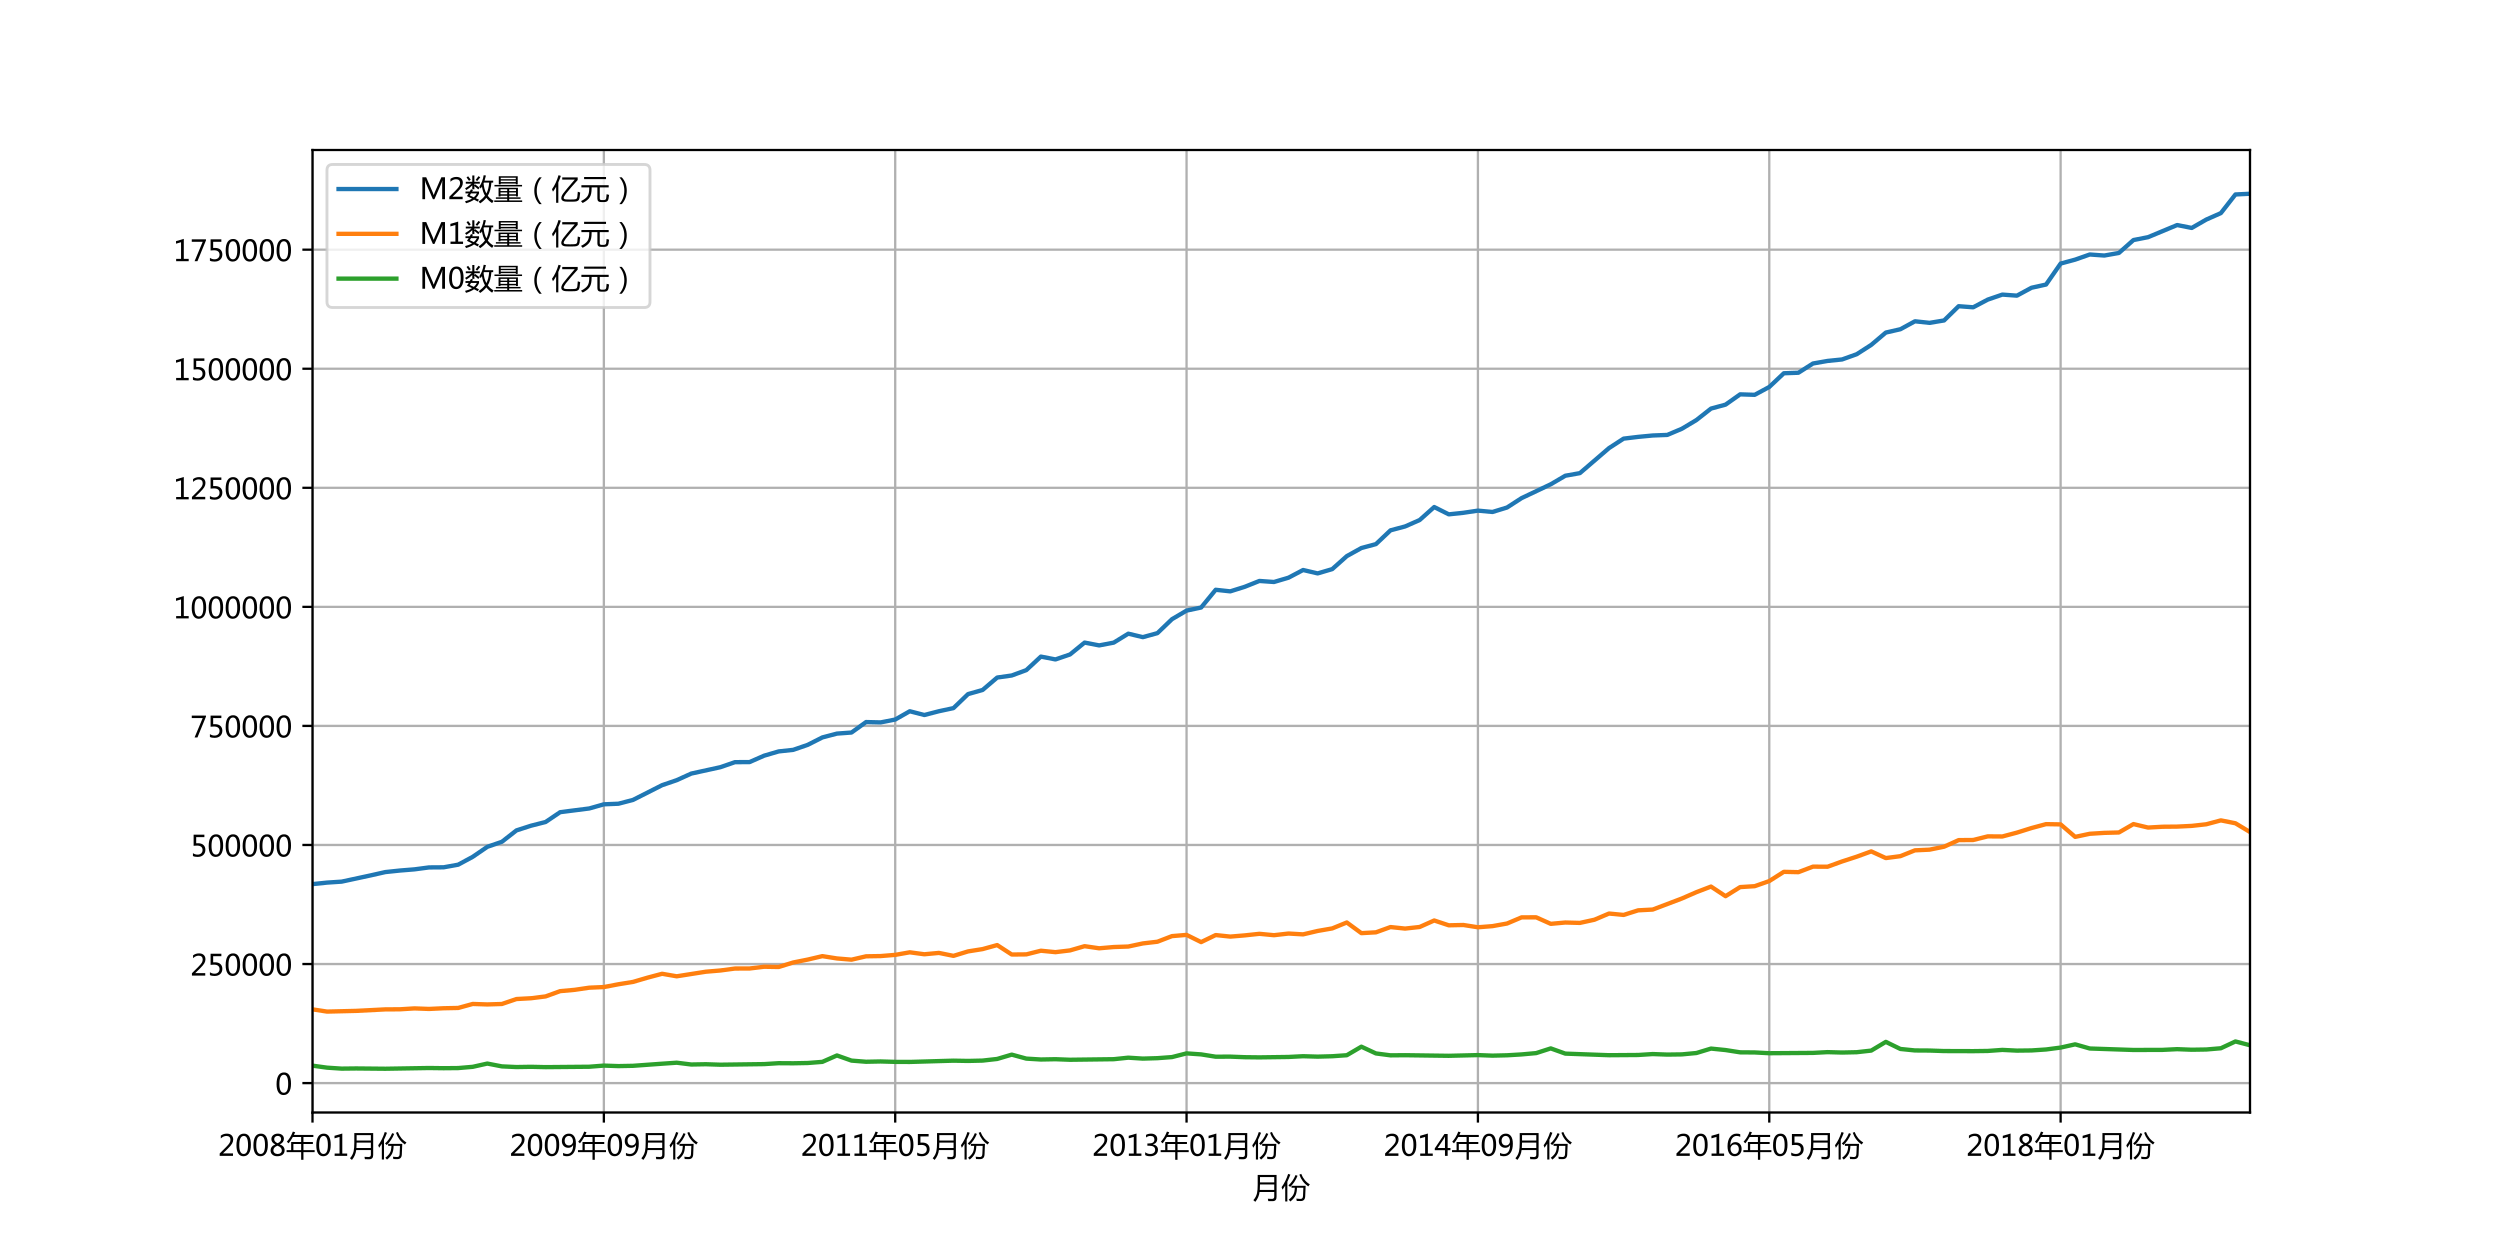 <?xml version="1.0" encoding="utf-8" standalone="no"?>
<!DOCTYPE svg PUBLIC "-//W3C//DTD SVG 1.1//EN"
  "http://www.w3.org/Graphics/SVG/1.1/DTD/svg11.dtd">
<!-- Created with matplotlib (http://matplotlib.org/) -->
<svg height="432pt" version="1.1" viewBox="0 0 864 432" width="864pt" xmlns="http://www.w3.org/2000/svg" xmlns:xlink="http://www.w3.org/1999/xlink">
 <defs>
  <style type="text/css">
*{stroke-linecap:butt;stroke-linejoin:round;}
  </style>
 </defs>
 <g id="figure_1">
  <g id="patch_1">
   <path d="M 0 432 
L 864 432 
L 864 0 
L 0 0 
z
" style="fill:#ffffff;"/>
  </g>
  <g id="axes_1">
   <g id="patch_2">
    <path d="M 108 384.48 
L 777.6 384.48 
L 777.6 51.84 
L 108 51.84 
z
" style="fill:#ffffff;"/>
   </g>
   <g id="matplotlib.axis_1">
    <g id="xtick_1">
     <g id="line2d_1">
      <path clip-path="url(#pe5d778082d)" d="M 108 384.48 
L 108 51.84 
" style="fill:none;stroke:#b0b0b0;stroke-linecap:square;stroke-width:0.8;"/>
     </g>
     <g id="line2d_2">
      <defs>
       <path d="M 0 0 
L 0 3.5 
" id="mfc2dd19f02" style="stroke:#000000;stroke-width:0.8;"/>
      </defs>
      <g>
       <use style="stroke:#000000;stroke-width:0.8;" x="108" xlink:href="#mfc2dd19f02" y="384.48"/>
      </g>
     </g>
     <g id="text_1">
      <!-- 2008年01月份 -->
      <defs>
       <path d="M 51.172 0 
L 5.172 0 
L 5.172 8.297 
L 27.156 30.219 
Q 36.234 39.312 39.312 44.609 
Q 42.391 49.906 42.391 55.562 
Q 42.391 62.016 38.766 65.453 
Q 35.156 68.891 28.328 68.891 
Q 18.219 68.891 9.031 60.297 
L 9.031 70.016 
Q 17.969 76.906 29.828 76.906 
Q 40.047 76.906 45.953 71.391 
Q 51.859 65.875 51.859 56.547 
Q 51.859 49.516 48.062 42.75 
Q 44.281 35.984 33.734 25.531 
L 16.5 8.688 
L 16.5 8.5 
L 51.172 8.5 
z
" id="MicrosoftYaHei-32"/>
       <path d="M 4.438 36.328 
Q 4.438 56.344 11.078 66.625 
Q 17.719 76.906 30.328 76.906 
Q 54.344 76.906 54.344 38.141 
Q 54.344 19 47.578 8.859 
Q 40.828 -1.266 28.609 -1.266 
Q 17.094 -1.266 10.766 8.344 
Q 4.438 17.969 4.438 36.328 
z
M 14.203 36.766 
Q 14.203 6.641 29.5 6.641 
Q 44.531 6.641 44.531 37.25 
Q 44.531 68.953 29.781 68.953 
Q 14.203 68.953 14.203 36.766 
z
" id="MicrosoftYaHei-30"/>
       <path d="M 21.391 39.797 
Q 7.859 46.094 7.859 58.062 
Q 7.859 66.406 14.203 71.656 
Q 20.562 76.906 30.422 76.906 
Q 39.453 76.906 45.312 71.969 
Q 51.172 67.047 51.172 59.234 
Q 51.172 46.625 37.062 39.844 
L 37.062 39.656 
Q 53.609 33.688 53.609 19.344 
Q 53.609 9.906 46.797 4.312 
Q 39.984 -1.266 27.781 -1.266 
Q 17.781 -1.266 11.469 4.25 
Q 5.172 9.766 5.172 18.562 
Q 5.172 33.016 21.391 39.594 
z
M 41.5 58.109 
Q 41.5 63.188 38.328 66.109 
Q 35.156 69.047 29.734 69.047 
Q 24.656 69.047 21.094 65.984 
Q 17.531 62.938 17.531 58.203 
Q 17.531 48.734 29.391 43.797 
Q 41.5 48.828 41.5 58.109 
z
M 28.812 35.25 
Q 14.797 29.594 14.797 19.047 
Q 14.797 13.578 18.891 10.062 
Q 23 6.547 29.594 6.547 
Q 35.984 6.547 39.984 10.031 
Q 44 13.531 44 18.75 
Q 44 29.734 28.812 35.25 
z
" id="MicrosoftYaHei-38"/>
       <path d="M 1.859 19.969 
L 17.578 19.969 
L 17.578 47.906 
L 52.156 47.906 
L 52.156 65.281 
L 23.438 65.281 
Q 16.844 53.422 8.688 43.406 
Q 6.156 46.141 2.641 48.875 
Q 16.5 64.5 23.438 83.938 
L 31.453 81.688 
Q 29.391 76.859 27.156 72.312 
L 94.344 72.312 
L 94.344 65.281 
L 60.062 65.281 
L 60.062 47.906 
L 92.672 47.906 
L 92.672 41.062 
L 60.062 41.062 
L 60.062 19.969 
L 98.734 19.969 
L 98.734 12.938 
L 60.062 12.938 
L 60.062 -13.422 
L 52.156 -13.422 
L 52.156 12.938 
L 1.859 12.938 
z
M 25.297 19.969 
L 52.156 19.969 
L 52.156 41.062 
L 25.297 41.062 
z
" id="MicrosoftYaHei-5e74"/>
       <path d="M 52.594 0 
L 9.234 0 
L 9.234 8.25 
L 26.172 8.25 
L 26.172 65.672 
L 8.797 60.641 
L 8.797 69.438 
L 35.688 77.25 
L 35.688 8.25 
L 52.594 8.25 
z
" id="MicrosoftYaHei-31"/>
       <path d="M 25.047 20.062 
Q 22.859 1.219 10.359 -14.016 
Q 7.234 -10.984 3.609 -8.156 
Q 13.094 2.094 16.312 16.266 
Q 18.562 26.703 18.562 45.172 
L 18.562 78.953 
L 83.797 78.953 
L 83.797 2.781 
Q 83.797 -11.672 70.016 -11.672 
Q 64.266 -11.672 55.172 -11.469 
Q 54.688 -7.953 53.719 -3.266 
Q 62.703 -3.859 67.875 -3.859 
Q 75.781 -3.859 75.781 3.859 
L 75.781 20.062 
z
M 25.828 27.203 
L 75.781 27.203 
L 75.781 45.953 
L 26.562 45.953 
Q 26.562 36.188 25.828 27.203 
z
M 26.562 71.625 
L 26.562 53.078 
L 75.781 53.078 
L 75.781 71.625 
z
" id="MicrosoftYaHei-6708"/>
       <path d="M 35.453 41.453 
L 84.281 41.453 
Q 84.188 40.094 82.812 5.719 
Q 82.422 -11.078 67.484 -11.281 
Q 59.469 -11.281 53.516 -10.984 
Q 53.031 -6.5 52.047 -2.875 
Q 58.797 -3.766 65.625 -3.953 
Q 75.094 -4.641 75.203 6.594 
Q 75.984 19.672 76.375 34.625 
L 54.391 34.625 
Q 54.109 19.094 49.703 8.938 
Q 44.438 -2.688 31.547 -12.844 
Q 29 -9.719 25.875 -6.5 
Q 38.281 3.172 42.391 12.062 
Q 46.391 19.922 46.828 34.625 
L 35.453 34.625 
z
M 1.172 36.766 
Q 15.141 55.219 23.828 82.562 
L 31.453 79.938 
Q 26.703 66.938 21.094 55.609 
L 21.094 -12.641 
L 13.672 -12.641 
L 13.672 42.047 
Q 9.188 34.625 4.297 28.078 
Q 2.828 32.281 1.172 36.766 
z
M 62.594 79.938 
L 69.047 82.672 
Q 78.719 57.859 98.828 46.438 
Q 95.125 42.141 93.266 39.312 
Q 71.484 54.25 62.594 79.938 
z
M 24.812 42.828 
Q 40.047 56.203 49.422 78.656 
L 56.344 76.031 
Q 47.266 53.266 30.672 37.453 
Q 27.156 41.062 24.812 42.828 
z
" id="MicrosoftYaHei-4efd"/>
      </defs>
      <g transform="translate(75.408 399.474)scale(0.1 -0.1)">
       <use xlink:href="#MicrosoftYaHei-32"/>
       <use x="58.643" xlink:href="#MicrosoftYaHei-30"/>
       <use x="117.285" xlink:href="#MicrosoftYaHei-30"/>
       <use x="175.928" xlink:href="#MicrosoftYaHei-38"/>
       <use x="234.57" xlink:href="#MicrosoftYaHei-5e74"/>
       <use x="334.57" xlink:href="#MicrosoftYaHei-30"/>
       <use x="393.213" xlink:href="#MicrosoftYaHei-31"/>
       <use x="451.855" xlink:href="#MicrosoftYaHei-6708"/>
       <use x="551.855" xlink:href="#MicrosoftYaHei-4efd"/>
      </g>
     </g>
    </g>
    <g id="xtick_2">
     <g id="line2d_3">
      <path clip-path="url(#pe5d778082d)" d="M 208.692 384.48 
L 208.692 51.84 
" style="fill:none;stroke:#b0b0b0;stroke-linecap:square;stroke-width:0.8;"/>
     </g>
     <g id="line2d_4">
      <g>
       <use style="stroke:#000000;stroke-width:0.8;" x="208.692" xlink:href="#mfc2dd19f02" y="384.48"/>
      </g>
     </g>
     <g id="text_2">
      <!-- 2009年09月份 -->
      <defs>
       <path d="M 9.031 10.25 
Q 15.281 6.641 22.516 6.641 
Q 32.672 6.641 38.25 14.641 
Q 43.844 22.656 43.844 37.406 
Q 43.75 37.312 43.656 37.406 
Q 38.672 27.938 26.906 27.938 
Q 17.391 27.938 11.141 34.469 
Q 4.891 41.016 4.891 51.469 
Q 4.891 62.594 11.719 69.75 
Q 18.562 76.906 29.438 76.906 
Q 40.719 76.906 47.062 68.047 
Q 53.422 59.188 53.422 42.234 
Q 53.422 21.297 45.219 10.016 
Q 37.016 -1.266 22.516 -1.266 
Q 14.547 -1.266 9.031 1.312 
z
M 14.547 52.688 
Q 14.547 45.062 18.453 40.594 
Q 22.359 36.141 29.25 36.141 
Q 35.203 36.141 39.25 40.203 
Q 43.312 44.281 43.312 50.094 
Q 43.312 58.25 39.281 63.594 
Q 35.25 68.953 28.656 68.953 
Q 22.562 68.953 18.547 64.312 
Q 14.547 59.672 14.547 52.688 
z
" id="MicrosoftYaHei-39"/>
      </defs>
      <g transform="translate(176.1 399.474)scale(0.1 -0.1)">
       <use xlink:href="#MicrosoftYaHei-32"/>
       <use x="58.643" xlink:href="#MicrosoftYaHei-30"/>
       <use x="117.285" xlink:href="#MicrosoftYaHei-30"/>
       <use x="175.928" xlink:href="#MicrosoftYaHei-39"/>
       <use x="234.57" xlink:href="#MicrosoftYaHei-5e74"/>
       <use x="334.57" xlink:href="#MicrosoftYaHei-30"/>
       <use x="393.213" xlink:href="#MicrosoftYaHei-39"/>
       <use x="451.855" xlink:href="#MicrosoftYaHei-6708"/>
       <use x="551.855" xlink:href="#MicrosoftYaHei-4efd"/>
      </g>
     </g>
    </g>
    <g id="xtick_3">
     <g id="line2d_5">
      <path clip-path="url(#pe5d778082d)" d="M 309.383 384.48 
L 309.383 51.84 
" style="fill:none;stroke:#b0b0b0;stroke-linecap:square;stroke-width:0.8;"/>
     </g>
     <g id="line2d_6">
      <g>
       <use style="stroke:#000000;stroke-width:0.8;" x="309.383" xlink:href="#mfc2dd19f02" y="384.48"/>
      </g>
     </g>
     <g id="text_3">
      <!-- 2011年05月份 -->
      <defs>
       <path d="M 8.641 11.625 
Q 16.266 6.641 24.516 6.641 
Q 32.328 6.641 37.109 11 
Q 41.891 15.375 41.891 22.609 
Q 41.891 29.891 37.031 33.891 
Q 32.172 37.891 22.953 37.891 
Q 18.5 37.891 10.984 37.203 
L 10.984 75.641 
L 48.188 75.641 
L 48.188 67.188 
L 19.875 67.188 
L 19.875 45.797 
Q 24.125 46.047 26.266 46.047 
Q 38.234 46.047 44.922 39.984 
Q 51.609 33.938 51.609 23.297 
Q 51.609 12.312 44.422 5.516 
Q 37.25 -1.266 24.609 -1.266 
Q 14.016 -1.266 8.641 1.859 
z
" id="MicrosoftYaHei-35"/>
      </defs>
      <g transform="translate(276.791 399.474)scale(0.1 -0.1)">
       <use xlink:href="#MicrosoftYaHei-32"/>
       <use x="58.643" xlink:href="#MicrosoftYaHei-30"/>
       <use x="117.285" xlink:href="#MicrosoftYaHei-31"/>
       <use x="175.928" xlink:href="#MicrosoftYaHei-31"/>
       <use x="234.57" xlink:href="#MicrosoftYaHei-5e74"/>
       <use x="334.57" xlink:href="#MicrosoftYaHei-30"/>
       <use x="393.213" xlink:href="#MicrosoftYaHei-35"/>
       <use x="451.855" xlink:href="#MicrosoftYaHei-6708"/>
       <use x="551.855" xlink:href="#MicrosoftYaHei-4efd"/>
      </g>
     </g>
    </g>
    <g id="xtick_4">
     <g id="line2d_7">
      <path clip-path="url(#pe5d778082d)" d="M 410.075 384.48 
L 410.075 51.84 
" style="fill:none;stroke:#b0b0b0;stroke-linecap:square;stroke-width:0.8;"/>
     </g>
     <g id="line2d_8">
      <g>
       <use style="stroke:#000000;stroke-width:0.8;" x="410.075" xlink:href="#mfc2dd19f02" y="384.48"/>
      </g>
     </g>
     <g id="text_4">
      <!-- 2013年01月份 -->
      <defs>
       <path d="M 6.984 12.641 
Q 14.75 6.641 24.516 6.641 
Q 32.328 6.641 36.891 10.469 
Q 41.453 14.312 41.453 20.75 
Q 41.453 35.109 20.906 35.109 
L 14.594 35.109 
L 14.594 43.016 
L 20.609 43.016 
Q 38.812 43.016 38.812 56.5 
Q 38.812 68.953 24.906 68.953 
Q 16.938 68.953 9.906 63.578 
L 9.906 72.609 
Q 17.328 76.906 27.25 76.906 
Q 36.922 76.906 42.781 71.844 
Q 48.641 66.797 48.641 58.734 
Q 48.641 43.891 33.5 39.656 
L 33.5 39.453 
Q 41.703 38.578 46.453 33.672 
Q 51.219 28.766 51.219 21.438 
Q 51.219 11.234 43.875 4.984 
Q 36.531 -1.266 24.312 -1.266 
Q 13.578 -1.266 6.984 2.734 
z
" id="MicrosoftYaHei-33"/>
      </defs>
      <g transform="translate(377.483 399.474)scale(0.1 -0.1)">
       <use xlink:href="#MicrosoftYaHei-32"/>
       <use x="58.643" xlink:href="#MicrosoftYaHei-30"/>
       <use x="117.285" xlink:href="#MicrosoftYaHei-31"/>
       <use x="175.928" xlink:href="#MicrosoftYaHei-33"/>
       <use x="234.57" xlink:href="#MicrosoftYaHei-5e74"/>
       <use x="334.57" xlink:href="#MicrosoftYaHei-30"/>
       <use x="393.213" xlink:href="#MicrosoftYaHei-31"/>
       <use x="451.855" xlink:href="#MicrosoftYaHei-6708"/>
       <use x="551.855" xlink:href="#MicrosoftYaHei-4efd"/>
      </g>
     </g>
    </g>
    <g id="xtick_5">
     <g id="line2d_9">
      <path clip-path="url(#pe5d778082d)" d="M 510.767 384.48 
L 510.767 51.84 
" style="fill:none;stroke:#b0b0b0;stroke-linecap:square;stroke-width:0.8;"/>
     </g>
     <g id="line2d_10">
      <g>
       <use style="stroke:#000000;stroke-width:0.8;" x="510.767" xlink:href="#mfc2dd19f02" y="384.48"/>
      </g>
     </g>
     <g id="text_5">
      <!-- 2014年09月份 -->
      <defs>
       <path d="M 55.078 19.625 
L 45.406 19.625 
L 45.406 0 
L 36.141 0 
L 36.141 19.625 
L 0.875 19.625 
L 0.875 25.828 
L 34.328 75.641 
L 45.406 75.641 
L 45.406 27.203 
L 55.078 27.203 
z
M 36.141 27.203 
L 36.141 58.891 
Q 36.141 62.25 36.328 66.656 
L 36.141 66.656 
Q 35.453 64.797 33.25 60.844 
L 10.75 27.203 
z
" id="MicrosoftYaHei-34"/>
      </defs>
      <g transform="translate(478.175 399.474)scale(0.1 -0.1)">
       <use xlink:href="#MicrosoftYaHei-32"/>
       <use x="58.643" xlink:href="#MicrosoftYaHei-30"/>
       <use x="117.285" xlink:href="#MicrosoftYaHei-31"/>
       <use x="175.928" xlink:href="#MicrosoftYaHei-34"/>
       <use x="234.57" xlink:href="#MicrosoftYaHei-5e74"/>
       <use x="334.57" xlink:href="#MicrosoftYaHei-30"/>
       <use x="393.213" xlink:href="#MicrosoftYaHei-39"/>
       <use x="451.855" xlink:href="#MicrosoftYaHei-6708"/>
       <use x="551.855" xlink:href="#MicrosoftYaHei-4efd"/>
      </g>
     </g>
    </g>
    <g id="xtick_6">
     <g id="line2d_11">
      <path clip-path="url(#pe5d778082d)" d="M 611.459 384.48 
L 611.459 51.84 
" style="fill:none;stroke:#b0b0b0;stroke-linecap:square;stroke-width:0.8;"/>
     </g>
     <g id="line2d_12">
      <g>
       <use style="stroke:#000000;stroke-width:0.8;" x="611.459" xlink:href="#mfc2dd19f02" y="384.48"/>
      </g>
     </g>
     <g id="text_6">
      <!-- 2016年05月份 -->
      <defs>
       <path d="M 49.703 65.922 
Q 43.797 68.953 37.359 68.953 
Q 27.547 68.953 21.578 60.406 
Q 15.625 51.859 15.531 37.062 
L 15.766 37.062 
Q 21.141 47.469 32.906 47.469 
Q 42.719 47.469 48.578 41.062 
Q 54.438 34.672 54.438 24.078 
Q 54.438 12.984 47.672 5.859 
Q 40.922 -1.266 30.422 -1.266 
Q 18.891 -1.266 12.328 7.734 
Q 5.766 16.75 5.766 33.297 
Q 5.766 53.328 14.375 65.109 
Q 23 76.906 37.062 76.906 
Q 45.125 76.906 49.703 74.703 
z
M 16.109 24.75 
Q 16.109 17.281 20.094 11.953 
Q 24.078 6.641 30.672 6.641 
Q 36.922 6.641 40.828 11.234 
Q 44.734 15.828 44.734 23.047 
Q 44.734 30.859 41.047 35.203 
Q 37.359 39.547 30.562 39.547 
Q 24.125 39.547 20.109 35.156 
Q 16.109 30.766 16.109 24.75 
z
" id="MicrosoftYaHei-36"/>
      </defs>
      <g transform="translate(578.866 399.474)scale(0.1 -0.1)">
       <use xlink:href="#MicrosoftYaHei-32"/>
       <use x="58.643" xlink:href="#MicrosoftYaHei-30"/>
       <use x="117.285" xlink:href="#MicrosoftYaHei-31"/>
       <use x="175.928" xlink:href="#MicrosoftYaHei-36"/>
       <use x="234.57" xlink:href="#MicrosoftYaHei-5e74"/>
       <use x="334.57" xlink:href="#MicrosoftYaHei-30"/>
       <use x="393.213" xlink:href="#MicrosoftYaHei-35"/>
       <use x="451.855" xlink:href="#MicrosoftYaHei-6708"/>
       <use x="551.855" xlink:href="#MicrosoftYaHei-4efd"/>
      </g>
     </g>
    </g>
    <g id="xtick_7">
     <g id="line2d_13">
      <path clip-path="url(#pe5d778082d)" d="M 712.15 384.48 
L 712.15 51.84 
" style="fill:none;stroke:#b0b0b0;stroke-linecap:square;stroke-width:0.8;"/>
     </g>
     <g id="line2d_14">
      <g>
       <use style="stroke:#000000;stroke-width:0.8;" x="712.15" xlink:href="#mfc2dd19f02" y="384.48"/>
      </g>
     </g>
     <g id="text_7">
      <!-- 2018年01月份 -->
      <g transform="translate(679.558 399.474)scale(0.1 -0.1)">
       <use xlink:href="#MicrosoftYaHei-32"/>
       <use x="58.643" xlink:href="#MicrosoftYaHei-30"/>
       <use x="117.285" xlink:href="#MicrosoftYaHei-31"/>
       <use x="175.928" xlink:href="#MicrosoftYaHei-38"/>
       <use x="234.57" xlink:href="#MicrosoftYaHei-5e74"/>
       <use x="334.57" xlink:href="#MicrosoftYaHei-30"/>
       <use x="393.213" xlink:href="#MicrosoftYaHei-31"/>
       <use x="451.855" xlink:href="#MicrosoftYaHei-6708"/>
       <use x="551.855" xlink:href="#MicrosoftYaHei-4efd"/>
      </g>
     </g>
    </g>
    <g id="text_8">
     <!-- 月份 -->
     <g transform="translate(432.8 413.953)scale(0.1 -0.1)">
      <use xlink:href="#MicrosoftYaHei-6708"/>
      <use x="100" xlink:href="#MicrosoftYaHei-4efd"/>
     </g>
    </g>
   </g>
   <g id="matplotlib.axis_2">
    <g id="ytick_1">
     <g id="line2d_15">
      <path clip-path="url(#pe5d778082d)" d="M 108 374.326 
L 777.6 374.326 
" style="fill:none;stroke:#b0b0b0;stroke-linecap:square;stroke-width:0.8;"/>
     </g>
     <g id="line2d_16">
      <defs>
       <path d="M 0 0 
L -3.5 0 
" id="m6b5e878eb0" style="stroke:#000000;stroke-width:0.8;"/>
      </defs>
      <g>
       <use style="stroke:#000000;stroke-width:0.8;" x="108" xlink:href="#m6b5e878eb0" y="374.326"/>
      </g>
     </g>
     <g id="text_9">
      <!-- 0 -->
      <g transform="translate(95.136 378.323)scale(0.1 -0.1)">
       <use xlink:href="#MicrosoftYaHei-30"/>
      </g>
     </g>
    </g>
    <g id="ytick_2">
     <g id="line2d_17">
      <path clip-path="url(#pe5d778082d)" d="M 108 333.177 
L 777.6 333.177 
" style="fill:none;stroke:#b0b0b0;stroke-linecap:square;stroke-width:0.8;"/>
     </g>
     <g id="line2d_18">
      <g>
       <use style="stroke:#000000;stroke-width:0.8;" x="108" xlink:href="#m6b5e878eb0" y="333.177"/>
      </g>
     </g>
     <g id="text_10">
      <!-- 250000 -->
      <g transform="translate(65.816 337.174)scale(0.1 -0.1)">
       <use xlink:href="#MicrosoftYaHei-32"/>
       <use x="58.643" xlink:href="#MicrosoftYaHei-35"/>
       <use x="117.285" xlink:href="#MicrosoftYaHei-30"/>
       <use x="175.928" xlink:href="#MicrosoftYaHei-30"/>
       <use x="234.57" xlink:href="#MicrosoftYaHei-30"/>
       <use x="293.213" xlink:href="#MicrosoftYaHei-30"/>
      </g>
     </g>
    </g>
    <g id="ytick_3">
     <g id="line2d_19">
      <path clip-path="url(#pe5d778082d)" d="M 108 292.028 
L 777.6 292.028 
" style="fill:none;stroke:#b0b0b0;stroke-linecap:square;stroke-width:0.8;"/>
     </g>
     <g id="line2d_20">
      <g>
       <use style="stroke:#000000;stroke-width:0.8;" x="108" xlink:href="#m6b5e878eb0" y="292.028"/>
      </g>
     </g>
     <g id="text_11">
      <!-- 500000 -->
      <g transform="translate(65.816 296.025)scale(0.1 -0.1)">
       <use xlink:href="#MicrosoftYaHei-35"/>
       <use x="58.643" xlink:href="#MicrosoftYaHei-30"/>
       <use x="117.285" xlink:href="#MicrosoftYaHei-30"/>
       <use x="175.928" xlink:href="#MicrosoftYaHei-30"/>
       <use x="234.57" xlink:href="#MicrosoftYaHei-30"/>
       <use x="293.213" xlink:href="#MicrosoftYaHei-30"/>
      </g>
     </g>
    </g>
    <g id="ytick_4">
     <g id="line2d_21">
      <path clip-path="url(#pe5d778082d)" d="M 108 250.879 
L 777.6 250.879 
" style="fill:none;stroke:#b0b0b0;stroke-linecap:square;stroke-width:0.8;"/>
     </g>
     <g id="line2d_22">
      <g>
       <use style="stroke:#000000;stroke-width:0.8;" x="108" xlink:href="#m6b5e878eb0" y="250.879"/>
      </g>
     </g>
     <g id="text_12">
      <!-- 750000 -->
      <defs>
       <path d="M 53.766 72.312 
L 24.172 0 
L 14.266 0 
L 42.391 67.188 
L 4.594 67.188 
L 4.594 75.641 
L 53.766 75.641 
z
" id="MicrosoftYaHei-37"/>
      </defs>
      <g transform="translate(65.816 254.876)scale(0.1 -0.1)">
       <use xlink:href="#MicrosoftYaHei-37"/>
       <use x="58.643" xlink:href="#MicrosoftYaHei-35"/>
       <use x="117.285" xlink:href="#MicrosoftYaHei-30"/>
       <use x="175.928" xlink:href="#MicrosoftYaHei-30"/>
       <use x="234.57" xlink:href="#MicrosoftYaHei-30"/>
       <use x="293.213" xlink:href="#MicrosoftYaHei-30"/>
      </g>
     </g>
    </g>
    <g id="ytick_5">
     <g id="line2d_23">
      <path clip-path="url(#pe5d778082d)" d="M 108 209.73 
L 777.6 209.73 
" style="fill:none;stroke:#b0b0b0;stroke-linecap:square;stroke-width:0.8;"/>
     </g>
     <g id="line2d_24">
      <g>
       <use style="stroke:#000000;stroke-width:0.8;" x="108" xlink:href="#m6b5e878eb0" y="209.73"/>
      </g>
     </g>
     <g id="text_13">
      <!-- 1000000 -->
      <g transform="translate(59.952 213.727)scale(0.1 -0.1)">
       <use xlink:href="#MicrosoftYaHei-31"/>
       <use x="58.643" xlink:href="#MicrosoftYaHei-30"/>
       <use x="117.285" xlink:href="#MicrosoftYaHei-30"/>
       <use x="175.928" xlink:href="#MicrosoftYaHei-30"/>
       <use x="234.57" xlink:href="#MicrosoftYaHei-30"/>
       <use x="293.213" xlink:href="#MicrosoftYaHei-30"/>
       <use x="351.855" xlink:href="#MicrosoftYaHei-30"/>
      </g>
     </g>
    </g>
    <g id="ytick_6">
     <g id="line2d_25">
      <path clip-path="url(#pe5d778082d)" d="M 108 168.581 
L 777.6 168.581 
" style="fill:none;stroke:#b0b0b0;stroke-linecap:square;stroke-width:0.8;"/>
     </g>
     <g id="line2d_26">
      <g>
       <use style="stroke:#000000;stroke-width:0.8;" x="108" xlink:href="#m6b5e878eb0" y="168.581"/>
      </g>
     </g>
     <g id="text_14">
      <!-- 1250000 -->
      <g transform="translate(59.952 172.578)scale(0.1 -0.1)">
       <use xlink:href="#MicrosoftYaHei-31"/>
       <use x="58.643" xlink:href="#MicrosoftYaHei-32"/>
       <use x="117.285" xlink:href="#MicrosoftYaHei-35"/>
       <use x="175.928" xlink:href="#MicrosoftYaHei-30"/>
       <use x="234.57" xlink:href="#MicrosoftYaHei-30"/>
       <use x="293.213" xlink:href="#MicrosoftYaHei-30"/>
       <use x="351.855" xlink:href="#MicrosoftYaHei-30"/>
      </g>
     </g>
    </g>
    <g id="ytick_7">
     <g id="line2d_27">
      <path clip-path="url(#pe5d778082d)" d="M 108 127.432 
L 777.6 127.432 
" style="fill:none;stroke:#b0b0b0;stroke-linecap:square;stroke-width:0.8;"/>
     </g>
     <g id="line2d_28">
      <g>
       <use style="stroke:#000000;stroke-width:0.8;" x="108" xlink:href="#m6b5e878eb0" y="127.432"/>
      </g>
     </g>
     <g id="text_15">
      <!-- 1500000 -->
      <g transform="translate(59.952 131.429)scale(0.1 -0.1)">
       <use xlink:href="#MicrosoftYaHei-31"/>
       <use x="58.643" xlink:href="#MicrosoftYaHei-35"/>
       <use x="117.285" xlink:href="#MicrosoftYaHei-30"/>
       <use x="175.928" xlink:href="#MicrosoftYaHei-30"/>
       <use x="234.57" xlink:href="#MicrosoftYaHei-30"/>
       <use x="293.213" xlink:href="#MicrosoftYaHei-30"/>
       <use x="351.855" xlink:href="#MicrosoftYaHei-30"/>
      </g>
     </g>
    </g>
    <g id="ytick_8">
     <g id="line2d_29">
      <path clip-path="url(#pe5d778082d)" d="M 108 86.284 
L 777.6 86.284 
" style="fill:none;stroke:#b0b0b0;stroke-linecap:square;stroke-width:0.8;"/>
     </g>
     <g id="line2d_30">
      <g>
       <use style="stroke:#000000;stroke-width:0.8;" x="108" xlink:href="#m6b5e878eb0" y="86.284"/>
      </g>
     </g>
     <g id="text_16">
      <!-- 1750000 -->
      <g transform="translate(59.952 90.28)scale(0.1 -0.1)">
       <use xlink:href="#MicrosoftYaHei-31"/>
       <use x="58.643" xlink:href="#MicrosoftYaHei-37"/>
       <use x="117.285" xlink:href="#MicrosoftYaHei-35"/>
       <use x="175.928" xlink:href="#MicrosoftYaHei-30"/>
       <use x="234.57" xlink:href="#MicrosoftYaHei-30"/>
       <use x="293.213" xlink:href="#MicrosoftYaHei-30"/>
       <use x="351.855" xlink:href="#MicrosoftYaHei-30"/>
      </g>
     </g>
    </g>
   </g>
   <g id="line2d_31">
    <path clip-path="url(#pe5d778082d)" d="M 108 305.55 
L 113.035 305.025 
L 118.069 304.693 
L 128.138 302.526 
L 133.173 301.387 
L 138.208 300.857 
L 143.242 300.448 
L 148.277 299.781 
L 153.311 299.742 
L 158.346 298.835 
L 163.38 296.115 
L 168.415 292.664 
L 173.45 290.924 
L 178.484 286.987 
L 183.519 285.365 
L 188.553 284.084 
L 193.588 280.685 
L 203.657 279.404 
L 208.692 277.971 
L 213.726 277.767 
L 218.761 276.456 
L 228.83 271.353 
L 233.865 269.631 
L 238.899 267.347 
L 248.968 265.141 
L 254.003 263.401 
L 259.038 263.38 
L 264.072 261.165 
L 269.107 259.69 
L 274.141 259.146 
L 279.176 257.407 
L 284.211 254.854 
L 289.245 253.532 
L 294.28 253.162 
L 299.314 249.541 
L 304.349 249.664 
L 309.383 248.672 
L 314.418 245.806 
L 319.453 247.106 
L 324.487 245.801 
L 329.522 244.722 
L 334.556 239.879 
L 339.591 238.453 
L 344.626 234.158 
L 349.66 233.449 
L 354.695 231.593 
L 359.729 226.92 
L 364.764 227.901 
L 369.798 226.182 
L 374.833 222.076 
L 379.868 223.051 
L 384.902 222.092 
L 389.937 218.999 
L 394.971 220.198 
L 400.006 218.811 
L 405.041 213.985 
L 410.075 211.026 
L 415.11 209.96 
L 420.144 203.828 
L 425.179 204.372 
L 430.214 202.789 
L 435.248 200.776 
L 440.283 201.136 
L 445.317 199.648 
L 450.352 196.994 
L 455.386 198.169 
L 460.421 196.685 
L 465.456 192.197 
L 470.49 189.399 
L 475.525 188.043 
L 480.559 183.282 
L 485.594 181.944 
L 490.629 179.725 
L 495.663 175.233 
L 500.698 177.758 
L 505.732 177.223 
L 510.767 176.473 
L 515.802 176.937 
L 520.836 175.395 
L 525.871 172.141 
L 535.94 167.366 
L 540.974 164.412 
L 546.009 163.515 
L 556.078 154.858 
L 561.113 151.593 
L 566.147 150.985 
L 571.182 150.505 
L 576.217 150.308 
L 581.251 148.179 
L 586.286 145.163 
L 591.32 141.206 
L 596.355 139.84 
L 601.389 136.288 
L 606.424 136.451 
L 611.459 133.737 
L 616.493 128.997 
L 621.528 128.822 
L 626.562 125.625 
L 631.597 124.74 
L 636.632 124.225 
L 641.666 122.423 
L 646.701 119.192 
L 651.735 114.932 
L 656.77 113.785 
L 661.805 111.037 
L 666.839 111.577 
L 671.874 110.749 
L 676.908 105.824 
L 681.943 106.2 
L 686.977 103.54 
L 692.012 101.811 
L 697.047 102.178 
L 702.081 99.449 
L 707.116 98.337 
L 712.15 91.087 
L 717.185 89.728 
L 722.22 87.953 
L 727.254 88.311 
L 732.289 87.425 
L 737.323 82.959 
L 742.358 81.971 
L 752.427 77.774 
L 757.462 78.778 
L 762.496 75.881 
L 767.531 73.652 
L 772.565 67.207 
L 777.6 66.96 
L 777.6 66.96 
" style="fill:none;stroke:#1f77b4;stroke-linecap:square;stroke-width:1.5;"/>
   </g>
   <g id="line2d_32">
    <path clip-path="url(#pe5d778082d)" d="M 108 348.834 
L 113.035 349.607 
L 123.104 349.357 
L 133.173 348.843 
L 138.208 348.815 
L 143.242 348.502 
L 148.277 348.69 
L 153.311 348.452 
L 158.346 348.348 
L 163.38 346.967 
L 168.415 347.132 
L 173.45 346.978 
L 178.484 345.268 
L 183.519 344.993 
L 188.553 344.365 
L 193.588 342.536 
L 198.623 342.083 
L 203.657 341.342 
L 208.692 341.125 
L 213.726 340.165 
L 218.761 339.35 
L 223.795 337.877 
L 228.83 336.536 
L 233.865 337.409 
L 243.934 335.825 
L 248.968 335.399 
L 254.003 334.727 
L 259.038 334.713 
L 264.072 334.108 
L 269.107 334.194 
L 274.141 332.632 
L 279.176 331.626 
L 284.211 330.441 
L 289.245 331.24 
L 294.28 331.662 
L 299.314 330.501 
L 304.349 330.417 
L 309.383 330.002 
L 314.418 329.117 
L 319.453 329.795 
L 324.487 329.326 
L 329.522 330.347 
L 334.556 328.806 
L 339.591 328.006 
L 344.626 326.618 
L 349.66 329.883 
L 354.695 329.834 
L 359.729 328.568 
L 364.764 329.065 
L 369.798 328.46 
L 374.833 327 
L 379.868 327.73 
L 384.902 327.294 
L 389.937 327.122 
L 394.971 326.048 
L 400.006 325.46 
L 405.041 323.521 
L 410.075 323.099 
L 415.11 325.588 
L 420.144 323.153 
L 425.179 323.688 
L 430.214 323.267 
L 435.248 322.725 
L 440.283 323.203 
L 445.317 322.629 
L 450.352 322.918 
L 455.386 321.736 
L 460.421 320.861 
L 465.456 318.809 
L 470.49 322.495 
L 475.525 322.211 
L 480.559 320.39 
L 485.594 320.917 
L 490.629 320.365 
L 495.663 318.118 
L 500.698 319.787 
L 505.732 319.676 
L 510.767 320.467 
L 515.802 320.072 
L 520.836 319.167 
L 525.871 317.037 
L 530.905 317.028 
L 535.94 319.279 
L 540.974 318.822 
L 546.009 318.958 
L 551.044 317.855 
L 556.078 315.716 
L 561.113 316.203 
L 566.147 314.611 
L 571.182 314.344 
L 581.251 310.525 
L 586.286 308.331 
L 591.32 306.4 
L 596.355 309.721 
L 601.389 306.581 
L 606.424 306.265 
L 611.459 304.496 
L 616.493 301.304 
L 621.528 301.421 
L 626.562 299.51 
L 631.597 299.543 
L 636.632 297.715 
L 641.666 296.076 
L 646.701 294.241 
L 651.735 296.55 
L 656.77 295.891 
L 661.805 293.876 
L 666.839 293.644 
L 671.874 292.622 
L 676.908 290.344 
L 681.943 290.302 
L 686.977 289.046 
L 692.012 289.088 
L 697.047 287.752 
L 702.081 286.174 
L 707.116 284.82 
L 712.15 284.91 
L 717.185 289.224 
L 722.22 288.153 
L 727.254 287.839 
L 732.289 287.703 
L 737.323 284.802 
L 742.358 286.004 
L 747.392 285.724 
L 752.427 285.675 
L 757.462 285.428 
L 762.496 284.868 
L 767.531 283.521 
L 772.565 284.522 
L 777.6 287.551 
L 777.6 287.551 
" style="fill:none;stroke:#ff7f0e;stroke-linecap:square;stroke-width:1.5;"/>
   </g>
   <g id="line2d_33">
    <path clip-path="url(#pe5d778082d)" d="M 108 368.289 
L 113.035 368.984 
L 118.069 369.317 
L 123.104 369.258 
L 133.173 369.358 
L 148.277 369.104 
L 153.311 369.171 
L 158.346 369.123 
L 163.38 368.693 
L 168.415 367.564 
L 173.45 368.542 
L 178.484 368.771 
L 183.519 368.687 
L 188.553 368.802 
L 203.657 368.663 
L 208.692 368.271 
L 213.726 368.445 
L 218.761 368.344 
L 228.83 367.617 
L 233.865 367.27 
L 238.899 367.893 
L 243.934 367.798 
L 248.968 367.964 
L 264.072 367.755 
L 269.107 367.437 
L 274.141 367.471 
L 279.176 367.371 
L 284.211 366.98 
L 289.245 364.763 
L 294.28 366.545 
L 299.314 366.944 
L 304.349 366.838 
L 309.383 366.984 
L 314.418 367.005 
L 329.522 366.566 
L 334.556 366.659 
L 339.591 366.538 
L 344.626 365.973 
L 349.66 364.48 
L 354.695 365.857 
L 359.729 366.162 
L 364.764 366.063 
L 369.798 366.254 
L 384.902 366.057 
L 389.937 365.531 
L 394.971 365.854 
L 400.006 365.702 
L 405.041 365.329 
L 410.075 364.047 
L 415.11 364.398 
L 420.144 365.197 
L 425.179 365.173 
L 430.214 365.367 
L 435.248 365.427 
L 445.317 365.285 
L 450.352 365.027 
L 455.386 365.175 
L 460.421 365.036 
L 465.456 364.685 
L 470.49 361.734 
L 475.525 364.068 
L 480.559 364.725 
L 485.594 364.678 
L 500.698 364.887 
L 510.767 364.64 
L 515.802 364.83 
L 520.836 364.707 
L 525.871 364.407 
L 530.905 363.95 
L 535.94 362.327 
L 540.974 364.129 
L 556.078 364.68 
L 566.147 364.604 
L 571.182 364.282 
L 576.217 364.466 
L 581.251 364.396 
L 586.286 363.921 
L 591.32 362.388 
L 596.355 362.899 
L 601.389 363.684 
L 606.424 363.725 
L 611.459 363.992 
L 626.562 363.881 
L 631.597 363.616 
L 636.632 363.756 
L 641.666 363.643 
L 646.701 363.083 
L 651.735 360.072 
L 656.77 362.52 
L 661.805 363.034 
L 666.839 363.069 
L 671.874 363.243 
L 681.943 363.277 
L 686.977 363.207 
L 692.012 362.845 
L 697.047 363.095 
L 702.081 363.031 
L 707.116 362.698 
L 712.15 362.041 
L 717.185 360.924 
L 722.22 362.361 
L 737.323 362.87 
L 747.392 362.837 
L 752.427 362.59 
L 757.462 362.788 
L 762.496 362.705 
L 767.531 362.276 
L 772.565 359.924 
L 777.6 361.24 
L 777.6 361.24 
" style="fill:none;stroke:#2ca02c;stroke-linecap:square;stroke-width:1.5;"/>
   </g>
   <g id="patch_3">
    <path d="M 108 384.48 
L 108 51.84 
" style="fill:none;stroke:#000000;stroke-linecap:square;stroke-linejoin:miter;stroke-width:0.8;"/>
   </g>
   <g id="patch_4">
    <path d="M 777.6 384.48 
L 777.6 51.84 
" style="fill:none;stroke:#000000;stroke-linecap:square;stroke-linejoin:miter;stroke-width:0.8;"/>
   </g>
   <g id="patch_5">
    <path d="M 108 384.48 
L 777.6 384.48 
" style="fill:none;stroke:#000000;stroke-linecap:square;stroke-linejoin:miter;stroke-width:0.8;"/>
   </g>
   <g id="patch_6">
    <path d="M 108 51.84 
L 777.6 51.84 
" style="fill:none;stroke:#000000;stroke-linecap:square;stroke-linejoin:miter;stroke-width:0.8;"/>
   </g>
   <g id="legend_1">
    <g id="patch_7">
     <path d="M 115 106.279 
L 222.634 106.279 
Q 224.634 106.279 224.634 104.279 
L 224.634 58.84 
Q 224.634 56.84 222.634 56.84 
L 115 56.84 
Q 113 56.84 113 58.84 
L 113 104.279 
Q 113 106.279 115 106.279 
z
" style="fill:#ffffff;opacity:0.8;stroke:#cccccc;stroke-linejoin:miter;"/>
    </g>
    <g id="line2d_34">
     <path d="M 117 65.334 
L 137 65.334 
" style="fill:none;stroke:#1f77b4;stroke-linecap:square;stroke-width:1.5;"/>
    </g>
    <g id="line2d_35"/>
    <g id="text_17">
     <!-- M2数量（亿元） -->
     <defs>
      <path d="M 78.172 0 
L 78.172 50.094 
Q 78.172 56.297 78.906 64.984 
L 78.656 64.984 
Q 77.391 59.516 76.422 57.375 
L 51.469 0 
L 46.047 0 
L 21.141 56.938 
Q 20.266 58.891 18.891 64.984 
L 18.609 64.984 
Q 19.094 59.719 19.094 49.656 
L 19.094 0 
L 9.766 0 
L 9.766 75.641 
L 23 75.641 
L 45.312 23.781 
Q 47.859 17.828 48.688 14.5 
L 49.031 14.5 
Q 51.562 21.484 52.594 23.969 
L 75.297 75.641 
L 87.891 75.641 
L 87.891 0 
z
" id="MicrosoftYaHei-4d"/>
      <path d="M 65.234 82.859 
L 73.047 81.688 
Q 71 72.219 68.266 64.016 
L 98.141 64.016 
L 98.141 57.375 
L 92 57.375 
Q 89.547 28.656 79.5 11.766 
Q 87.406 1.031 99.609 -5.812 
Q 96.484 -10.109 94.344 -13.531 
Q 82.422 -5.812 74.516 4.828 
Q 65.531 -6.297 53.125 -14.5 
Q 50.984 -11.672 47.562 -8.344 
Q 61.234 0.641 69.734 12.062 
Q 61.812 25.734 59.281 43.609 
Q 57.234 39.984 54.984 36.859 
Q 53.031 39.703 50.094 43.109 
Q 61.422 59.422 65.234 82.859 
z
M 2.344 26.516 
L 17.188 26.516 
Q 19.344 30.219 21.391 34.125 
L 28.422 31.891 
Q 26.859 29.156 25.297 26.516 
L 49.219 26.516 
L 49.219 20.172 
Q 45.516 10.594 37.984 3.375 
Q 43.359 0.828 48.922 -1.703 
L 44.625 -8.453 
Q 38.578 -5.031 32.031 -1.609 
Q 21 -9.516 4.203 -14.109 
Q 2.641 -10.984 0.875 -7.281 
Q 15.141 -4.047 25 2 
Q 16.609 6.297 7.422 10.797 
Q 10.547 15.281 13.484 20.062 
L 2.344 20.062 
z
M 3.422 60.109 
L 25.875 60.109 
L 25.875 81.984 
L 33.109 81.984 
L 33.109 60.109 
L 51.859 60.109 
L 51.859 53.656 
L 33.109 53.656 
L 33.109 47.703 
L 36.031 51.031 
Q 45.125 44.391 51.266 39.312 
L 46.578 33.844 
Q 41.219 38.922 33.109 45.266 
L 33.109 34.125 
L 25.875 34.125 
L 25.875 47.797 
Q 17 38.531 5.172 31.5 
Q 3.328 34.328 0.984 37.453 
Q 13.281 44.094 23.531 53.656 
L 3.422 53.656 
z
M 84.188 57.375 
L 65.922 57.375 
Q 65.438 56.109 64.844 54.938 
Q 66.609 34.234 74.609 19.484 
Q 82.422 33.734 84.188 57.375 
z
M 17 13.031 
Q 23.922 9.906 31.25 6.5 
Q 37.984 12.25 41.797 20.062 
L 21.484 20.062 
Q 19.234 16.453 17 13.031 
z
M 47.469 79.547 
L 53.516 75.531 
Q 48.141 68.5 42.781 62.547 
Q 40.531 64.5 37.5 66.656 
Q 42.578 72.609 47.469 79.547 
z
M 5.953 75.25 
L 11.531 79.047 
Q 15.922 73.688 20.609 67.531 
L 14.547 63.234 
Q 10.25 69.578 5.953 75.25 
z
" id="MicrosoftYaHei-6570"/>
      <path d="M 1.766 -4.344 
L 46.578 -4.344 
L 46.578 1.219 
L 7.422 1.219 
L 7.422 6.297 
L 46.578 6.297 
L 46.578 11.859 
L 23.344 11.859 
L 23.344 9.328 
L 16.703 9.328 
L 16.703 39.312 
L 83.594 39.312 
L 83.594 9.328 
L 76.953 9.328 
L 76.953 11.859 
L 53.422 11.859 
L 53.422 6.297 
L 92.672 6.297 
L 92.672 1.219 
L 53.422 1.219 
L 53.422 -4.344 
L 98.25 -4.344 
L 98.25 -9.625 
L 1.766 -9.625 
z
M 17.484 79.25 
L 82.906 79.25 
L 82.906 51.312 
L 76.266 51.312 
L 76.266 53.953 
L 24.125 53.953 
L 24.125 51.312 
L 17.484 51.312 
z
M 2.547 49.266 
L 97.859 49.266 
L 97.859 44 
L 2.547 44 
z
M 24.125 59.031 
L 76.266 59.031 
L 76.266 64.312 
L 24.125 64.312 
z
M 76.266 74.172 
L 24.125 74.172 
L 24.125 69 
L 76.266 69 
z
M 53.422 16.938 
L 76.953 16.938 
L 76.953 23.297 
L 53.422 23.297 
z
M 23.344 16.938 
L 46.578 16.938 
L 46.578 23.297 
L 23.344 23.297 
z
M 76.953 34.234 
L 53.422 34.234 
L 53.422 27.984 
L 76.953 27.984 
z
M 23.344 27.984 
L 46.578 27.984 
L 46.578 34.234 
L 23.344 34.234 
z
" id="MicrosoftYaHei-91cf"/>
      <path d="M 57.625 -17.188 
Q 40.188 1.859 40.188 28.906 
Q 40.188 56.297 57.625 75.594 
L 66.016 75.594 
Q 48.688 55.812 48.688 29 
Q 48.688 2.594 65.922 -17.188 
z
" id="MicrosoftYaHei-ff08"/>
      <path d="M 90.531 25.828 
Q 92.969 24.656 98.734 22.906 
Q 97.859 12.062 96.484 4.047 
Q 94.344 -8.344 79.203 -8.453 
Q 63.672 -9.031 49.703 -8.453 
Q 36.719 -7.766 33.984 -0.141 
Q 31.453 7.672 40.141 19.781 
Q 48.641 31.391 79.984 67.625 
L 36.719 67.625 
L 36.719 75.344 
L 90.141 75.344 
L 90.141 66.266 
Q 66.5 40.484 49.031 18.406 
Q 40.828 7.375 41.797 3.375 
Q 42.188 -0.734 52.641 -1.031 
Q 64.547 -1.516 76.375 -0.922 
Q 83.297 -0.641 85.547 1.031 
Q 88.094 2.688 88.875 7.859 
Q 89.844 13.234 90.531 25.828 
z
M 1.375 34.516 
Q 15.625 54.25 23.922 82.859 
L 31.938 80.516 
Q 27.938 68.562 23.25 58.062 
L 23.25 -12.453 
L 15.625 -12.453 
L 15.625 42.828 
Q 10.5 33.641 4.688 25.922 
Q 3.328 30.219 1.375 34.516 
z
" id="MicrosoftYaHei-4ebf"/>
      <path d="M 2.938 48.188 
L 97.266 48.188 
L 97.266 40.766 
L 66.406 40.766 
L 66.406 2.688 
Q 66.406 -3.078 72.266 -3.078 
L 80.672 -3.078 
Q 87.703 -3.078 88.672 3.375 
Q 89.547 8.844 90.141 17.234 
Q 94.047 15.875 98.641 14.797 
Q 97.656 6.391 96.578 0.734 
Q 94.625 -10.016 82.422 -10.016 
L 70.516 -10.016 
Q 58.203 -10.016 58.203 2 
L 58.203 40.766 
L 38.281 40.766 
L 38.281 37.641 
Q 38.281 16.938 32.031 6.984 
Q 25.781 -3.859 7.328 -13.234 
Q 3.812 -8.938 1.562 -6.688 
Q 18.453 1.609 24.312 10.797 
Q 30.078 19.578 30.078 37.25 
L 30.078 40.766 
L 2.938 40.766 
z
M 12.312 76.609 
L 88.094 76.609 
L 88.094 69.188 
L 12.312 69.188 
z
" id="MicrosoftYaHei-5143"/>
      <path d="M 42.391 -17.188 
L 33.984 -17.188 
Q 51.312 2.547 51.312 29.5 
Q 51.312 55.953 34.078 75.594 
L 42.391 75.594 
Q 59.719 56.688 59.719 29.5 
Q 59.719 2 42.391 -17.188 
z
" id="MicrosoftYaHei-ff09"/>
     </defs>
     <g transform="translate(145 68.834)scale(0.1 -0.1)">
      <use xlink:href="#MicrosoftYaHei-4d"/>
      <use x="97.705" xlink:href="#MicrosoftYaHei-32"/>
      <use x="156.348" xlink:href="#MicrosoftYaHei-6570"/>
      <use x="256.348" xlink:href="#MicrosoftYaHei-91cf"/>
      <use x="356.348" xlink:href="#MicrosoftYaHei-ff08"/>
      <use x="456.348" xlink:href="#MicrosoftYaHei-4ebf"/>
      <use x="556.348" xlink:href="#MicrosoftYaHei-5143"/>
      <use x="656.348" xlink:href="#MicrosoftYaHei-ff09"/>
     </g>
    </g>
    <g id="line2d_36">
     <path d="M 117 80.813 
L 137 80.813 
" style="fill:none;stroke:#ff7f0e;stroke-linecap:square;stroke-width:1.5;"/>
    </g>
    <g id="line2d_37"/>
    <g id="text_18">
     <!-- M1数量（亿元） -->
     <g transform="translate(145 84.313)scale(0.1 -0.1)">
      <use xlink:href="#MicrosoftYaHei-4d"/>
      <use x="97.705" xlink:href="#MicrosoftYaHei-31"/>
      <use x="156.348" xlink:href="#MicrosoftYaHei-6570"/>
      <use x="256.348" xlink:href="#MicrosoftYaHei-91cf"/>
      <use x="356.348" xlink:href="#MicrosoftYaHei-ff08"/>
      <use x="456.348" xlink:href="#MicrosoftYaHei-4ebf"/>
      <use x="556.348" xlink:href="#MicrosoftYaHei-5143"/>
      <use x="656.348" xlink:href="#MicrosoftYaHei-ff09"/>
     </g>
    </g>
    <g id="line2d_38">
     <path d="M 117 96.293 
L 137 96.293 
" style="fill:none;stroke:#2ca02c;stroke-linecap:square;stroke-width:1.5;"/>
    </g>
    <g id="line2d_39"/>
    <g id="text_19">
     <!-- M0数量（亿元） -->
     <g transform="translate(145 99.793)scale(0.1 -0.1)">
      <use xlink:href="#MicrosoftYaHei-4d"/>
      <use x="97.705" xlink:href="#MicrosoftYaHei-30"/>
      <use x="156.348" xlink:href="#MicrosoftYaHei-6570"/>
      <use x="256.348" xlink:href="#MicrosoftYaHei-91cf"/>
      <use x="356.348" xlink:href="#MicrosoftYaHei-ff08"/>
      <use x="456.348" xlink:href="#MicrosoftYaHei-4ebf"/>
      <use x="556.348" xlink:href="#MicrosoftYaHei-5143"/>
      <use x="656.348" xlink:href="#MicrosoftYaHei-ff09"/>
     </g>
    </g>
   </g>
  </g>
 </g>
 <defs>
  <clipPath id="pe5d778082d">
   <rect height="332.64" width="669.6" x="108" y="51.84"/>
  </clipPath>
 </defs>
</svg>
